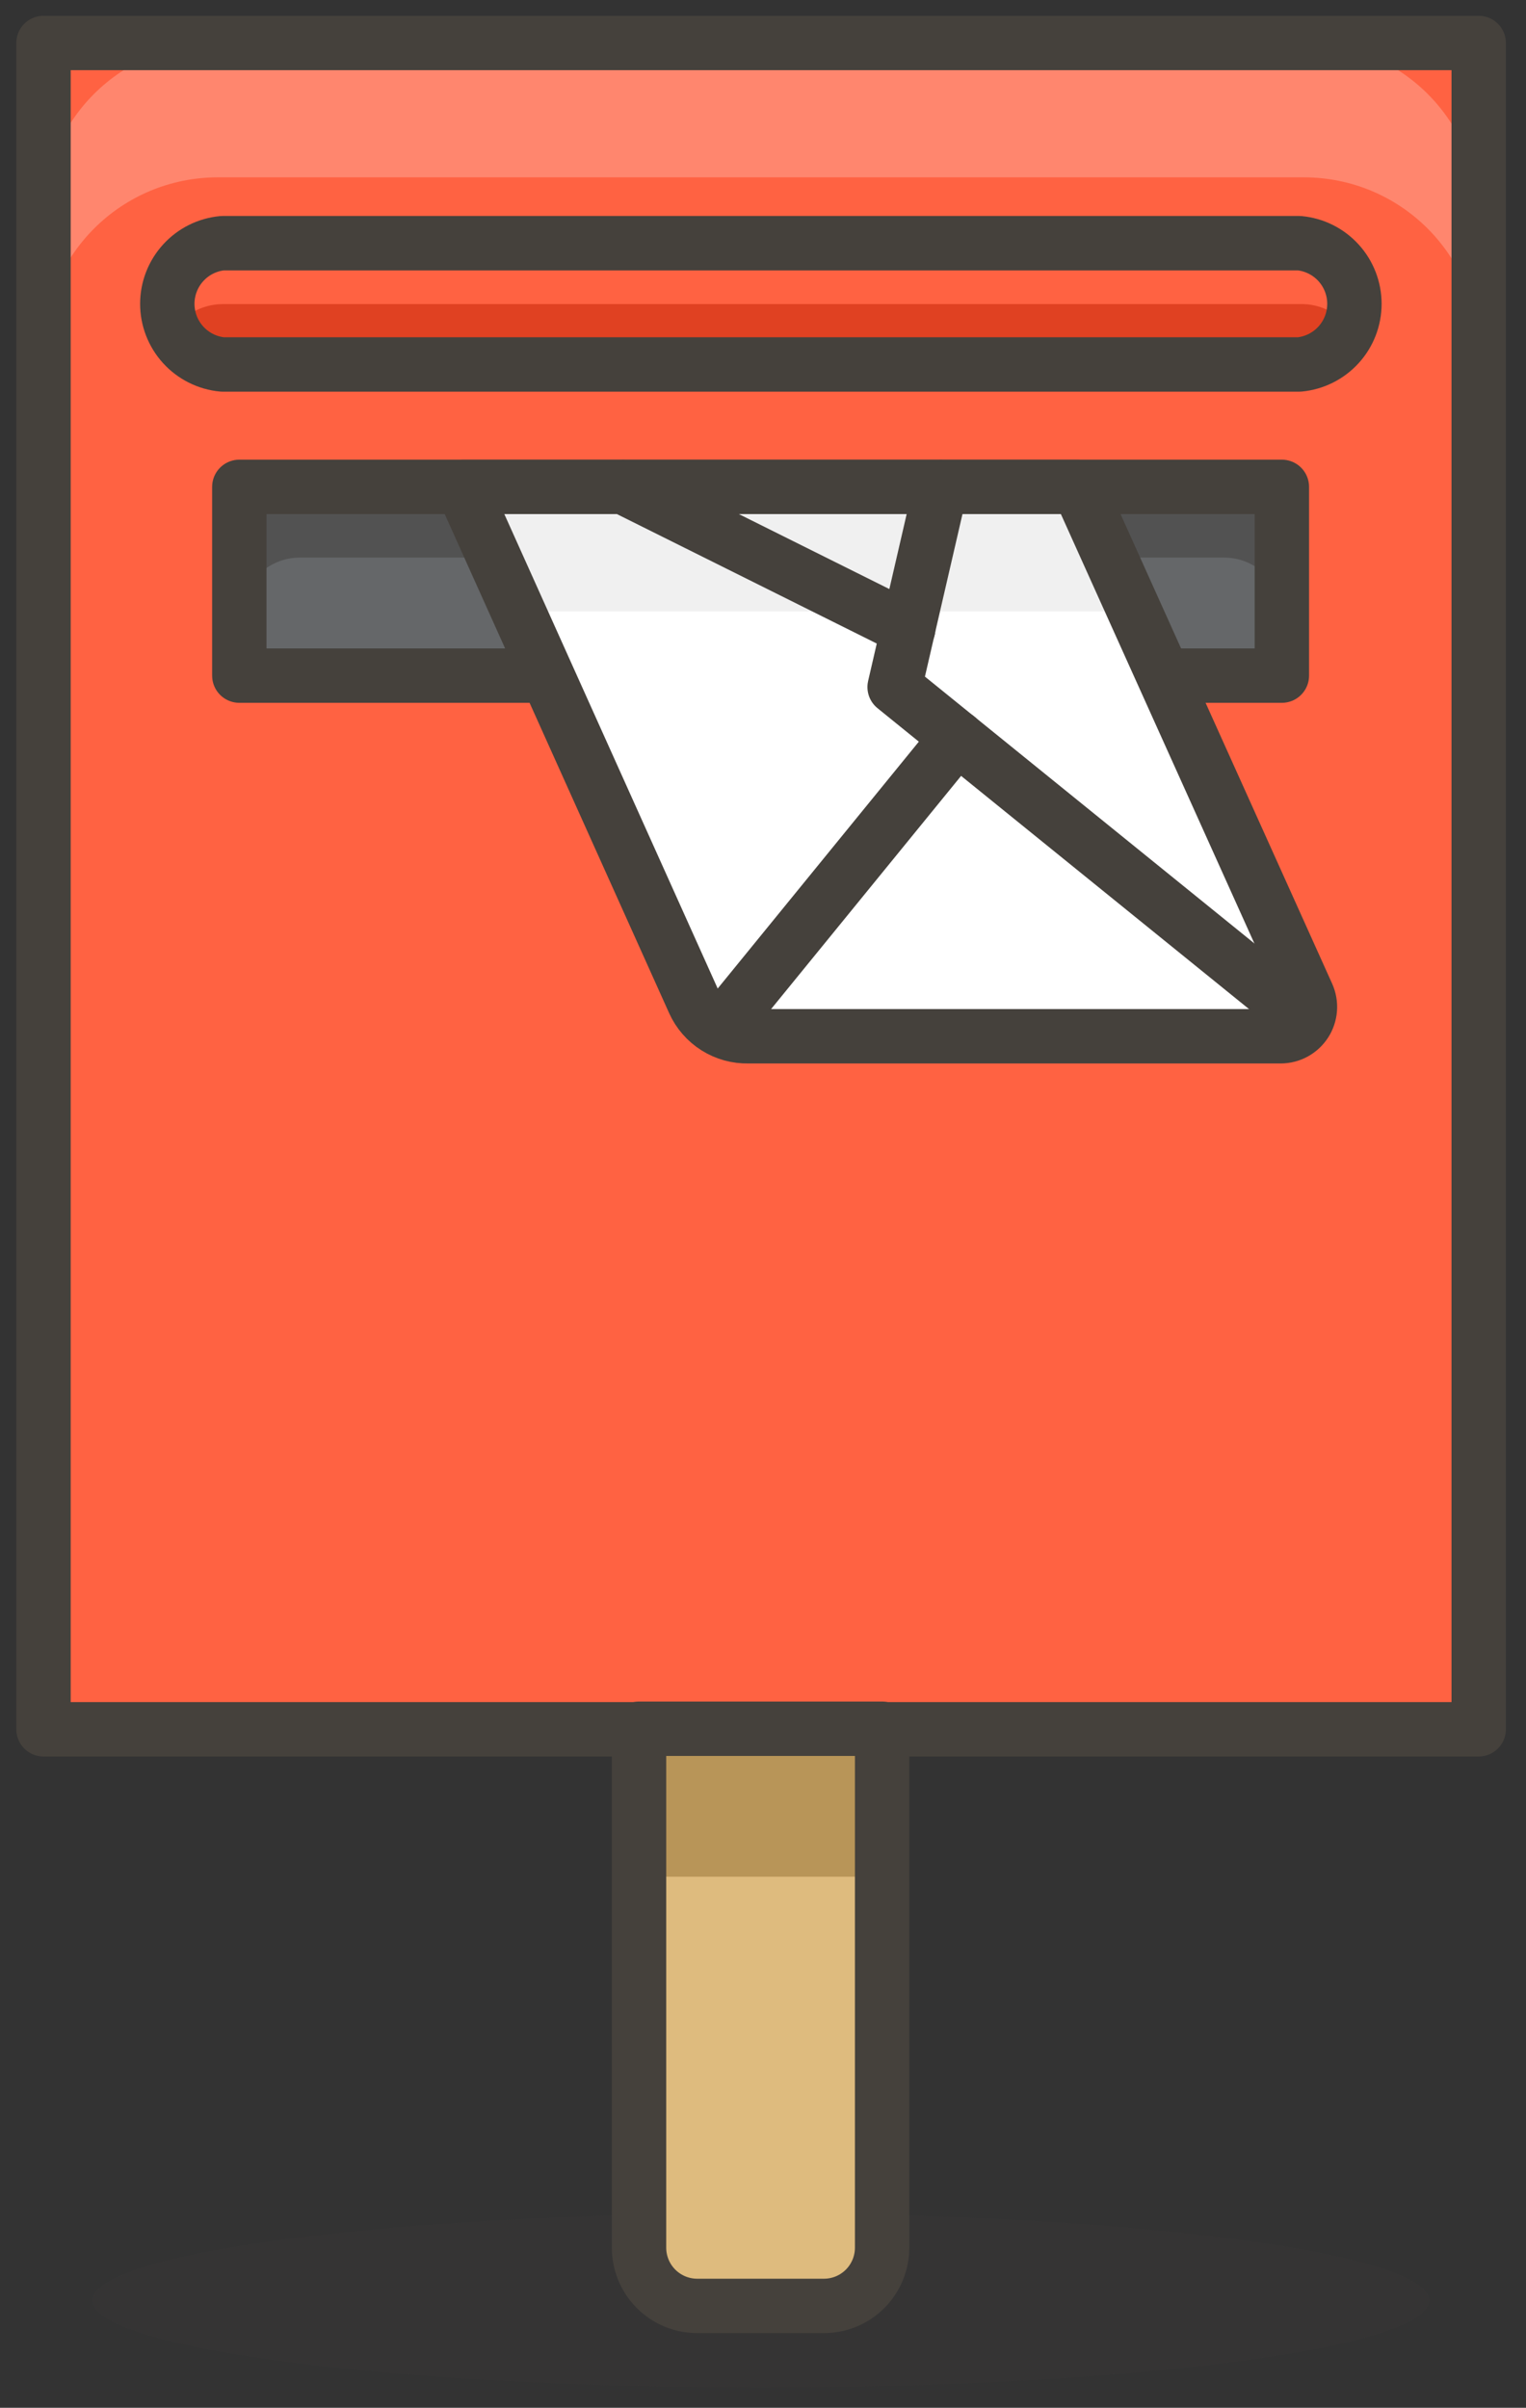 <svg width="71" height="112" viewBox="0 0 71 112" fill="none" xmlns="http://www.w3.org/2000/svg">
<rect x="0" y="0" width="71" height="112" fill="#333333" stroke="none"/>
<path opacity="0.15" d="M4.303 107.008C4.303 108.081 7.579 109.111 13.411 109.87C19.243 110.63 27.153 111.056 35.4 111.056C43.648 111.056 51.557 110.63 57.389 109.87C63.221 109.111 66.498 108.081 66.498 107.008C66.498 105.934 63.221 104.904 57.389 104.145C51.557 103.386 43.648 102.959 35.4 102.959C27.153 102.959 19.243 103.386 13.411 104.145C7.579 104.904 4.303 105.934 4.303 107.008Z" fill="#45413C"/>
<path d="M2.024 2H68.799V80.439H2.024V2Z" fill="#FF6242"/>
<path d="M60.703 2H10.097C7.95 2 5.89 2.853 4.372 4.372C2.853 5.89 2 7.95 2 10.097V16.372C2 14.222 2.852 12.16 4.37 10.638C5.888 9.115 7.947 8.257 10.097 8.25H60.703C62.853 8.257 64.912 9.115 66.43 10.638C67.948 12.16 68.8 14.222 68.8 16.372V10.097C68.8 7.95 67.947 5.89 66.428 4.372C64.91 2.853 62.85 2 60.703 2Z" fill="#FF866E"/>
<path d="M2.024 2H68.799V80.439H2.024V2Z" stroke="#45413C" stroke-width="2.53" stroke-linecap="round" stroke-linejoin="round"/>
<path d="M29.732 80.414H41.042V104.553C41.042 105.271 40.757 105.96 40.249 106.468C39.742 106.975 39.053 107.261 38.335 107.261H32.439C31.721 107.261 31.033 106.975 30.525 106.468C30.017 105.96 29.732 105.271 29.732 104.553V80.414Z" fill="#DEBB7E"/>
<path d="M29.732 80.414H41.042V87.296H29.732V80.414Z" fill="#B89558"/>
<path d="M29.732 80.414H41.042V104.553C41.042 105.271 40.757 105.96 40.249 106.468C39.742 106.975 39.053 107.261 38.335 107.261H32.439C31.721 107.261 31.033 106.975 30.525 106.468C30.017 105.96 29.732 105.271 29.732 104.553V80.414V80.414Z" stroke="#45413C" stroke-width="2.53" stroke-linecap="round" stroke-linejoin="round"/>
<path d="M11.135 22.647H59.641V31.427H11.135V22.647Z" fill="#656769"/>
<path d="M56.959 22.647H13.944C13.226 22.647 12.537 22.932 12.029 23.44C11.522 23.948 11.236 24.637 11.236 25.355V28.644C11.236 27.926 11.522 27.237 12.029 26.73C12.537 26.222 13.226 25.937 13.944 25.937H56.959C57.677 25.937 58.366 26.222 58.873 26.73C59.381 27.237 59.666 27.926 59.666 28.644V25.355C59.666 24.637 59.381 23.948 58.873 23.44C58.366 22.932 57.677 22.647 56.959 22.647Z" fill="#525252"/>
<path d="M11.135 22.647H59.641V31.427H11.135V22.647Z" stroke="#45413C" stroke-width="2.53" stroke-linecap="round" stroke-linejoin="round"/>
<path d="M60.451 11.312H10.351C9.648 11.378 8.996 11.704 8.522 12.226C8.047 12.748 7.784 13.428 7.784 14.133C7.784 14.838 8.047 15.518 8.522 16.04C8.996 16.561 9.648 16.887 10.351 16.954H60.451C61.153 16.887 61.805 16.561 62.279 16.04C62.754 15.518 63.017 14.838 63.017 14.133C63.017 13.428 62.754 12.748 62.279 12.226C61.805 11.704 61.153 11.378 60.451 11.312Z" fill="#E04122"/>
<path d="M10.351 14.145H60.451C60.959 14.127 61.463 14.246 61.909 14.491C62.354 14.736 62.725 15.098 62.981 15.537C63.196 15.107 63.284 14.624 63.234 14.145C63.234 13.402 62.943 12.689 62.422 12.159C61.902 11.629 61.194 11.325 60.451 11.312H10.351C9.608 11.325 8.9 11.629 8.38 12.159C7.859 12.689 7.567 13.402 7.568 14.145C7.556 14.636 7.688 15.12 7.947 15.537C8.193 15.117 8.543 14.767 8.965 14.523C9.386 14.279 9.864 14.149 10.351 14.145Z" fill="#FF6242"/>
<path d="M60.451 11.312H10.351C9.648 11.378 8.996 11.704 8.522 12.226C8.047 12.748 7.784 13.428 7.784 14.133C7.784 14.838 8.047 15.518 8.522 16.04C8.996 16.561 9.648 16.887 10.351 16.954H60.451C61.153 16.887 61.805 16.561 62.279 16.04C62.754 15.518 63.017 14.838 63.017 14.133C63.017 13.428 62.754 12.748 62.279 12.226C61.805 11.704 61.153 11.378 60.451 11.312V11.312Z" stroke="#45413C" stroke-width="2.53" stroke-linecap="round" stroke-linejoin="round"/>
<path d="M59.589 48.203H34.818C34.286 48.215 33.763 48.071 33.312 47.787C32.862 47.504 32.506 47.094 32.287 46.609L21.508 22.647H50.177L60.829 46.28C60.922 46.488 60.961 46.715 60.944 46.941C60.926 47.168 60.853 47.386 60.73 47.577C60.607 47.768 60.438 47.925 60.239 48.035C60.04 48.144 59.816 48.202 59.589 48.203Z" fill="white"/>
<path d="M52.784 28.442L50.178 22.647H21.56L24.166 28.442H52.784Z" fill="#F0F0F0"/>
<path d="M59.589 48.203H34.818C34.286 48.215 33.763 48.071 33.312 47.787C32.862 47.504 32.506 47.094 32.287 46.609L21.508 22.647H50.177L60.829 46.28C60.922 46.488 60.961 46.715 60.944 46.941C60.926 47.168 60.853 47.386 60.73 47.577C60.607 47.768 60.438 47.925 60.239 48.035C60.04 48.144 59.816 48.202 59.589 48.203V48.203Z" stroke="#45413C" stroke-width="2.53" stroke-linecap="round" stroke-linejoin="round"/>
<path d="M60.779 47.469L41.624 31.959L43.775 22.647" stroke="#45413C" stroke-width="2.53" stroke-linecap="round" stroke-linejoin="round"/>
<path d="M44.535 34.312L33.502 47.849" stroke="#45413C" stroke-width="2.53" stroke-linecap="round" stroke-linejoin="round"/>
<path d="M42.257 29.251L28.998 22.647" stroke="#45413C" stroke-width="2.53" stroke-linecap="round" stroke-linejoin="round"/>
</svg>
